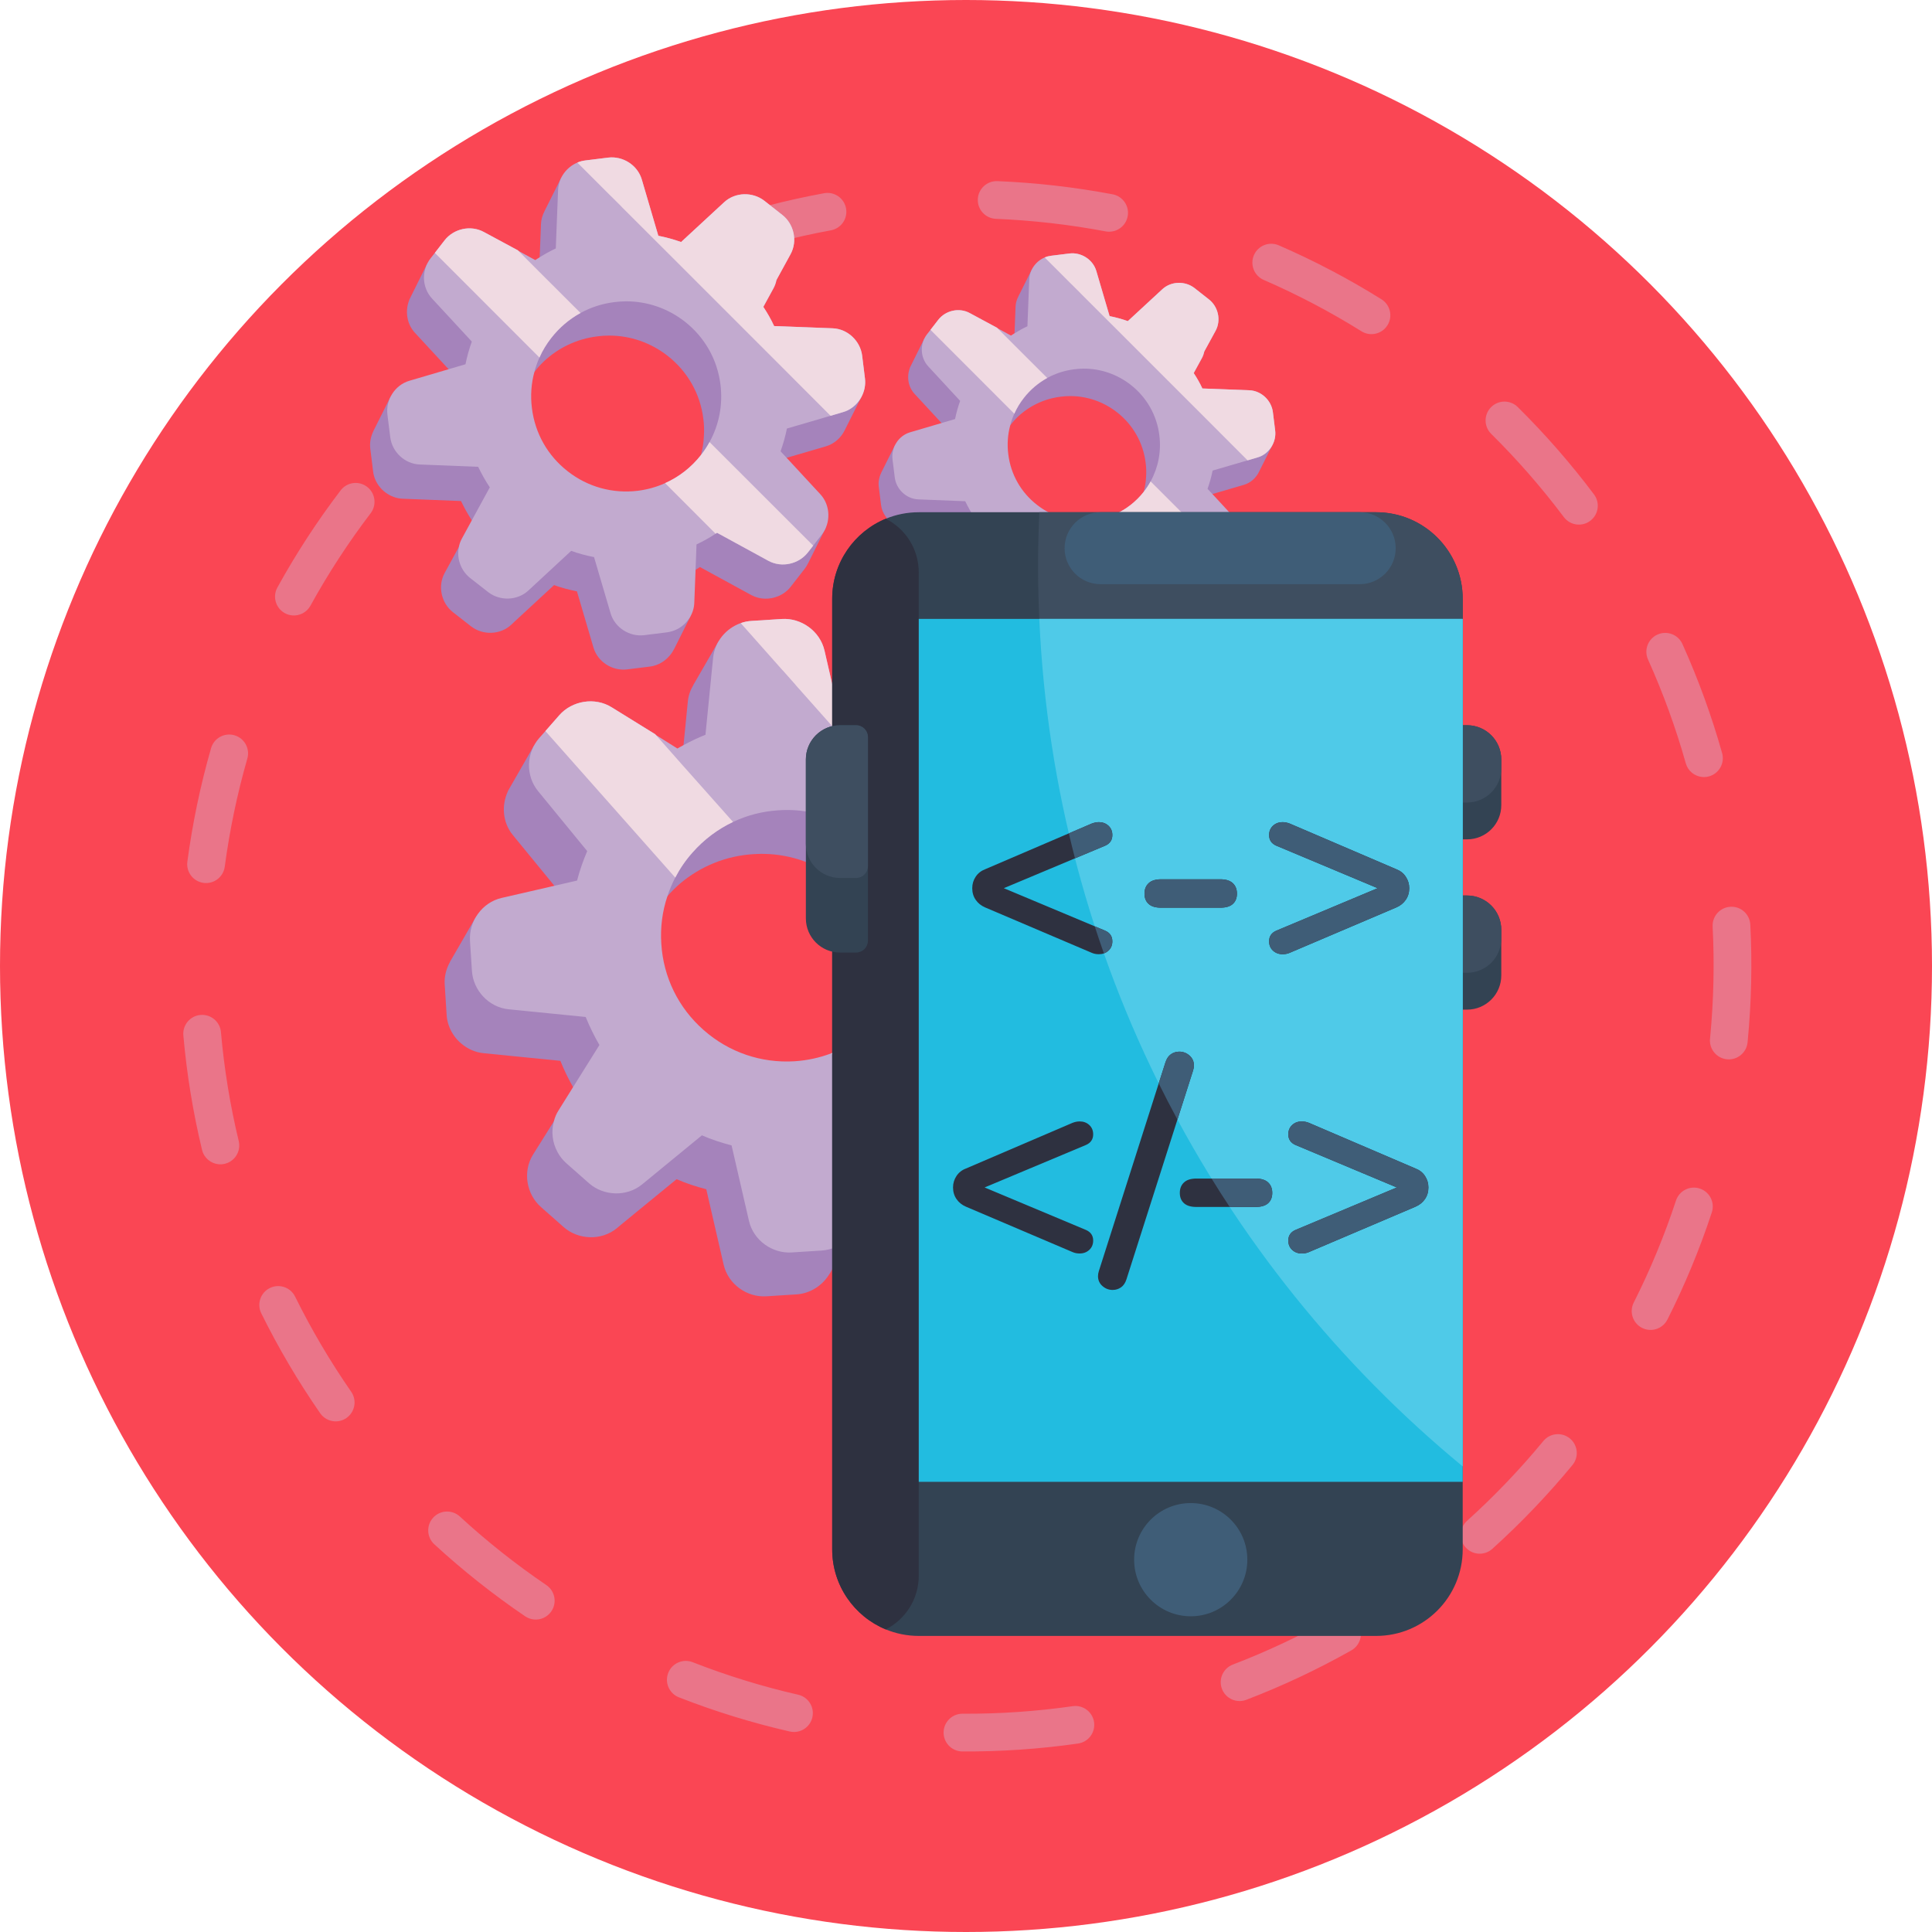 <svg id="_x35_0" enable-background="new 0 0 512 512" height="512" viewBox="0 0 512 512" width="512" xmlns="http://www.w3.org/2000/svg"><g><circle cx="256" cy="256" fill="#fa4654" r="256"/><g><path d="m254.581 464.129c-2.548-.243-4.534-2.396-4.519-5.005.015-2.762 2.267-4.988 5.028-4.972 9.751.054 19.571-.618 29.188-1.997 2.73-.394 5.267 1.505 5.659 4.239.393 2.733-1.506 5.267-4.239 5.659-10.104 1.45-20.421 2.156-30.665 2.098-.152 0-.303-.008-.452-.022zm-44.637-5.157c-.215-.021-.43-.056-.646-.105-9.982-2.283-19.865-5.329-29.375-9.055-2.571-1.008-3.839-3.908-2.832-6.479 1.007-2.57 3.908-3.838 6.479-2.832 9.05 3.546 18.456 6.444 27.956 8.617 2.692.616 4.375 3.297 3.76 5.989-.565 2.476-2.88 4.1-5.342 3.865zm118.087-8.196c-1.831-.175-3.496-1.357-4.198-3.19-.988-2.578.302-5.47 2.881-6.458 9.084-3.479 17.995-7.673 26.484-12.464 2.404-1.357 5.455-.508 6.812 1.898 1.357 2.404.508 5.454-1.897 6.812-8.918 5.032-18.278 9.437-27.823 13.093-.745.284-1.516.379-2.259.309zm-186.528-21.596c-.809-.077-1.61-.353-2.329-.841-8.45-5.737-16.55-12.159-24.078-19.088-2.032-1.869-2.163-5.033-.293-7.065 1.87-2.033 5.034-2.164 7.065-.292 7.167 6.596 14.879 12.71 22.922 18.171 2.285 1.551 2.879 4.661 1.328 6.946-1.062 1.564-2.856 2.336-4.615 2.169zm250.154-17.454c-1.201-.115-2.363-.661-3.235-1.627-1.85-2.049-1.689-5.211.361-7.062 7.23-6.526 14.033-13.642 20.219-21.148 1.756-2.133 4.908-2.434 7.038-.679 2.131 1.756 2.435 4.908.679 7.039-6.497 7.884-13.642 15.357-21.236 22.212-1.083.977-2.479 1.394-3.826 1.265zm-303.168-35.072c-1.415-.135-2.763-.869-3.636-2.128-5.833-8.411-11.086-17.323-15.613-26.484-1.223-2.476-.208-5.474 2.267-6.698 2.477-1.222 5.475-.207 6.698 2.267 4.31 8.722 9.311 17.206 14.865 25.215 1.574 2.269 1.01 5.384-1.259 6.958-1.009.701-2.187.978-3.322.87zm348.458-24.23c-.602-.057-1.203-.226-1.775-.514-2.466-1.244-3.457-4.25-2.213-6.716 4.382-8.69 8.148-17.784 11.193-27.028.864-2.624 3.688-4.055 6.313-3.185 2.623.863 4.049 3.69 3.185 6.312-3.199 9.716-7.157 19.272-11.762 28.404-.956 1.893-2.95 2.917-4.941 2.727zm-379.02-43.886c-2.066-.197-3.873-1.677-4.386-3.808-2.392-9.938-4.058-20.146-4.951-30.341-.241-2.75 1.794-5.176 4.544-5.417 2.75-.24 5.176 1.794 5.418 4.545.85 9.702 2.435 19.416 4.712 28.872.646 2.685-1.006 5.386-3.691 6.031-.554.134-1.109.169-1.646.118zm399.747-27.814c-.005-.001-.011-.001-.016-.002-2.748-.271-4.756-2.719-4.485-5.466l.043-.445c.928-9.728 1.146-19.572.648-29.256-.142-2.758 1.979-5.109 4.736-5.251 2.757-.153 5.108 1.978 5.25 4.736.524 10.172.295 20.507-.68 30.721l-.046.476c-.27 2.743-2.709 4.749-5.45 4.487zm-403.539-46.726c-.063-.006-.126-.013-.189-.022-2.737-.364-4.66-2.879-4.296-5.616 1.355-10.166 3.469-20.288 6.284-30.083.763-2.653 3.533-4.181 6.187-3.425 2.654.762 4.187 3.533 3.425 6.186-2.68 9.326-4.693 18.962-5.983 28.642-.357 2.675-2.765 4.572-5.428 4.318zm396.956-28.087c-1.995-.19-3.763-1.577-4.339-3.623-2.639-9.365-6.006-18.619-10.008-27.508-1.134-2.518-.012-5.478 2.506-6.612 2.52-1.133 5.478-.01 6.612 2.507 4.205 9.337 7.744 19.061 10.516 28.902.749 2.657-.799 5.419-3.457 6.168-.614.174-1.232.223-1.83.166zm-373.681-42.824c-.659-.063-1.316-.258-1.933-.597-2.42-1.332-3.301-4.371-1.97-6.791 4.922-8.945 10.562-17.606 16.765-25.744 1.674-2.196 4.81-2.619 7.008-.945 2.196 1.673 2.619 4.811.946 7.007-5.903 7.746-11.272 15.99-15.956 24.502-.994 1.803-2.934 2.752-4.86 2.568zm340.545-24.081c-1.351-.129-2.645-.804-3.525-1.975-5.849-7.788-12.324-15.205-19.246-22.046-1.964-1.941-1.982-5.107-.041-7.071 1.94-1.964 5.107-1.984 7.071-.041 7.269 7.185 14.069 14.974 20.212 23.152 1.658 2.208 1.213 5.342-.995 7.001-1.037.779-2.279 1.094-3.476.98zm-293.163-33.567c-1.26-.12-2.475-.716-3.353-1.761-1.776-2.114-1.503-5.268.612-7.045 7.831-6.579 16.215-12.632 24.921-17.991 2.352-1.449 5.432-.715 6.879 1.636 1.448 2.351.715 5.431-1.637 6.879-8.289 5.103-16.274 10.868-23.731 17.133-1.068.898-2.403 1.272-3.691 1.149zm238.179-16.906c-.747-.071-1.489-.313-2.169-.737-8.261-5.159-16.975-9.738-25.898-13.61-2.534-1.099-3.696-4.044-2.597-6.577s4.045-3.695 6.577-2.596c9.378 4.069 18.534 8.881 27.214 14.301 2.342 1.462 3.056 4.547 1.593 6.889-1.038 1.663-2.893 2.504-4.72 2.33zm-173.195-19.845c-1.895-.181-3.602-1.441-4.258-3.359-.895-2.612.498-5.456 3.111-6.349 9.686-3.317 19.7-5.932 29.764-7.774 2.716-.495 5.321 1.302 5.818 4.018.497 2.717-1.302 5.321-4.019 5.818-9.576 1.753-19.106 4.242-28.324 7.397-.694.239-1.405.315-2.092.249zm103.685-7.303c-.153-.015-.306-.036-.459-.064-9.525-1.801-19.343-2.925-29.081-3.325-2.764-.13-4.904-2.442-4.79-5.202.114-2.759 2.443-4.903 5.202-4.79 10.22.421 20.526 1.6 30.526 3.491 2.714.512 4.498 3.128 3.985 5.841-.484 2.559-2.84 4.292-5.383 4.049z" fill="#ea7589"/></g><g><g><path d="m224.322 106.369-.382-3.056c-.476-3.834-3.788-7.077-7.803-7.236l-10.525-.408-4.991-.182c-.884-1.905-1.928-3.72-3.085-5.444l.862-1.588 3.902-7.123 2.677-4.9c.385-.703.657-1.452.794-2.223.635-3.04-.544-6.284-2.994-8.189l-4.787-3.765c-3.063-2.359-7.69-2.314-10.639.431l-7.645 7.077-3.743 3.448c-1.974-.703-3.992-1.247-6.034-1.656l-4.378-14.903c-.204-.658-.476-1.27-.816-1.838v-.023c-.703-1.134-1.656-2.087-2.768-2.767 0 0-.022 0-.022-.023h-.023c-1.565-.93-3.425-1.384-5.285-1.157l-6.034.748c-.524.061-1.037.183-1.537.349l-.27-4.961-4.534 9.054.018-.009c-.534 1.023-.868 2.163-.914 3.371l-.34 8.779-.159 3.811-.114 2.926c-1.882.885-3.697 1.928-5.444 3.085l-13.611-7.441c-1.769-.975-3.811-1.18-5.694-.771-1.778.417-3.417 1.396-4.591 2.835l-.22-2.697-4.287 8.632c-.112.199-.208.402-.302.609l-.189.38.035-.008c-1.13 2.841-.684 6.279 1.501 8.647l8.938 9.664 1.61 1.747c-.703 1.951-1.27 3.97-1.679 6.011l-14.656 4.312-.615-4.868-4.661 9.312.032-.019c-.676 1.406-.985 2.983-.787 4.555l.749 6.034c.159 1.384.703 2.7 1.52 3.811.499.681 1.089 1.293 1.792 1.792 1.27.953 2.836 1.565 4.491 1.633l15.494.613c.839 1.769 1.792 3.47 2.858 5.104.068.113.158.227.227.34l-3.652 6.714-1.769 3.244-1.997 3.652c-1.928 3.539-.862 8.03 2.2 10.412l4.787 3.743c3.062 2.382 7.69 2.314 10.639-.408l.908-.862 10.457-9.664c1.974.726 3.992 1.248 6.057 1.656l4.378 14.881c1.134 3.856 5.059 6.284 8.915 5.807l6.034-.749c2.747-.341 5.17-2.151 6.394-4.62l.002.046 4.432-8.863-3.426 1.484.425-11.344c1.497-.703 2.926-1.474 4.287-2.337.385-.249.771-.499 1.157-.748l13.633 7.441c2.223 1.202 4.854 1.225 7.077.295h.023c1.293-.544 2.45-1.384 3.312-2.495l3.743-4.809c.347-.446.628-.932.872-1.436l.002.029 4.747-9.548-4.576 2.603c-.348-.822-.822-1.601-1.453-2.288l-10.549-11.387c.703-1.974 1.27-3.97 1.679-6.034l4.469-1.315 10.412-3.04c2.268-.681 4.038-2.314 5.013-4.332l4.361-8.703zm-37.789 9.262v.023c-.068 1.679-.34 3.335-.771 4.945-.862 3.244-2.382 6.306-4.491 9.006-.5.658-1.044 1.27-1.588 1.86-4.015 4.242-9.323 6.941-15.176 7.667-6.669.817-13.271-.998-18.578-5.149-5.308-4.128-8.688-10.072-9.505-16.763-.84-6.669.998-13.271 5.126-18.578.023-.023.045-.045.068-.068.749-.976 1.566-1.883 2.427-2.722 3.902-3.698 8.847-6.057 14.268-6.714.522-.068 1.043-.114 1.565-.159.522-.023 1.066-.045 1.588-.045 5.558 0 10.957 1.86 15.425 5.331 2.654 2.064 4.832 4.605 6.443 7.44 1.611 2.836 2.654 5.989 3.062 9.323.205 1.54.251 3.083.137 4.603z" fill="#a583bb"/><path d="m229.225 100.296-.749-6.057c-.476-3.834-3.788-7.077-7.803-7.236l-15.516-.59c-.816-1.769-1.792-3.471-2.858-5.081-.068-.113-.136-.249-.227-.363l3.697-6.76 3.743-6.851c1.928-3.539.862-8.03-2.2-10.412l-4.787-3.765c-3.063-2.359-7.69-2.314-10.639.431l-11.388 10.526c-1.974-.703-3.992-1.247-6.034-1.656l-4.378-14.903c-1.134-3.856-5.059-6.284-8.915-5.807l-6.034.748c-.749.091-1.452.272-2.133.567-2.858 1.202-4.968 3.992-5.104 7.236l-.09 2.155-.522 13.361c-1.452.68-2.88 1.475-4.264 2.337-.386.227-.794.499-1.18.748l-4.469-2.45-.136-.136-9.006-4.854c-3.516-1.928-8.03-.862-10.412 2.2l-2.586 3.335-1.157 1.475c-1.202 1.542-1.792 3.493-1.724 5.444.091 1.883.794 3.721 2.132 5.172l10.549 11.41c-.703 1.951-1.27 3.97-1.679 6.011l-4.468 1.316-10.412 3.063c-3.856 1.134-6.284 5.081-5.807 8.915l.068.613.681 5.421c.476 3.856 3.788 7.078 7.803 7.236l15.494.613c.907 1.883 1.928 3.698 3.085 5.444l-4.763 8.733-2.654 4.877c-.385.703-.635 1.429-.771 2.178-.454 2.087-.045 4.287 1.066 6.079l.023.045c.499.794 1.134 1.52 1.882 2.11l1.134.885 3.652 2.858c3.062 2.382 7.69 2.314 10.639-.408l11.365-10.526c1.974.726 3.992 1.248 6.057 1.656l4.378 14.881c1.134 3.856 5.059 6.284 8.915 5.807l6.034-.749c.976-.136 1.928-.431 2.79-.884 2.495-1.316 4.333-3.925 4.447-6.919l.34-8.756.25-6.737c1.769-.839 3.448-1.769 5.059-2.836.136-.091.249-.159.385-.249l13.633 7.441c3.516 1.905 8.03.839 10.412-2.2l.93-1.18.499-.658 2.314-2.971c2.382-3.063 2.314-7.69-.408-10.639l-8.938-9.663-1.61-1.724c.703-1.974 1.27-3.97 1.679-6.034l11.569-3.38h.023l3.289-.975c.408-.114.817-.272 1.202-.454 3.152-1.545 5.034-5.038 4.603-8.464zm-60.181 29.762c-6.669.817-13.271-.998-18.578-5.149-5.308-4.128-8.688-10.072-9.505-16.763-.409-3.266-.182-6.51.657-9.573.341-1.316.794-2.586 1.339-3.811.816-1.837 1.86-3.584 3.13-5.195 2.155-2.768 4.787-4.991 7.758-6.624 2.767-1.52 5.807-2.495 9.006-2.881 1.043-.136 2.109-.204 3.153-.204 5.558 0 10.957 1.86 15.425 5.331 2.654 2.064 4.832 4.605 6.443 7.44 1.611 2.836 2.654 5.989 3.062 9.323.658 5.331-.363 10.593-2.903 15.198-.635 1.18-1.384 2.314-2.223 3.38-.023.023-.045.045-.045.068-2.564 3.266-5.807 5.785-9.505 7.441-2.269 1.021-4.697 1.701-7.214 2.019z" fill="#c2aacf"/><g fill="#f0dae2"><path d="m153.845 82.942c-2.972 1.633-5.603 3.856-7.758 6.624-1.27 1.61-2.314 3.357-3.13 5.195l-24.953-24.975-2.767-2.767 2.586-3.335c2.382-3.062 6.896-4.128 10.412-2.2l9.006 4.854.136.136 5.489 5.512z"/><path d="m215.501 144.598-.499.658-.93 1.18c-2.382 3.04-6.896 4.106-10.412 2.2l-13.633-7.441c-.136.091-.249.159-.385.249l-9.959-9.981-3.425-3.425c3.698-1.656 6.942-4.174 9.505-7.441 0-.023.022-.045.045-.068.839-1.066 1.588-2.2 2.223-3.38l26.79 26.768z"/><path d="m224.62 108.757c-.385.181-.794.34-1.202.454l-3.289.975h-.023l-14.495-14.518-7.214-7.214-18.692-18.692-14.971-14.949v-.023l-2.768-2.767s-.022 0-.022-.023h-.023l-8.915-8.915c.681-.295 1.384-.476 2.133-.567l6.034-.748c3.856-.476 7.781 1.951 8.915 5.807l4.378 14.903c2.041.408 4.06.953 6.034 1.656l11.388-10.526c2.949-2.745 7.576-2.79 10.639-.431l4.787 3.765c3.062 2.382 4.128 6.873 2.2 10.412l-3.743 6.851c-.136.771-.408 1.52-.794 2.223l-2.677 4.9c1.066 1.61 2.042 3.312 2.858 5.081l15.516.59c4.015.159 7.327 3.403 7.803 7.236l.749 6.057c.43 3.428-1.452 6.921-4.606 8.463z"/></g></g><g><path d="m334.001 118.94-.306-2.449c-.382-3.072-3.035-5.671-6.253-5.799l-8.434-.327-3.999-.146c-.709-1.527-1.545-2.981-2.472-4.362l.691-1.273 3.126-5.708 2.145-3.926c.309-.564.527-1.163.636-1.781.509-2.436-.436-5.035-2.399-6.562l-3.836-3.017c-2.454-1.89-6.162-1.854-8.525.345l-6.126 5.671-2.999 2.763c-1.582-.563-3.199-1-4.835-1.327l-3.508-11.942c-.163-.527-.382-1.018-.654-1.472v-.018c-.564-.909-1.327-1.672-2.218-2.218 0 0-.018 0-.018-.018h-.019c-1.254-.745-2.744-1.109-4.235-.927l-4.835.6c-.42.049-.831.147-1.231.279l-.216-3.975-3.633 7.255.014-.008c-.428.82-.695 1.733-.732 2.701l-.272 7.035-.127 3.054-.091 2.345c-1.508.709-2.963 1.545-4.362 2.472l-10.906-5.962c-1.418-.781-3.054-.945-4.562-.618-1.425.334-2.738 1.119-3.678 2.271l-.177-2.161-3.435 6.917c-.09.159-.167.322-.242.488l-.151.304.028-.007c-.906 2.276-.548 5.032 1.203 6.929l7.162 7.743 1.29 1.4c-.564 1.563-1.018 3.181-1.346 4.817l-11.744 3.455-.493-3.901-3.735 7.462.025-.015c-.542 1.126-.789 2.391-.631 3.65l.6 4.835c.127 1.109.563 2.163 1.218 3.054.4.545.872 1.036 1.436 1.436 1.018.764 2.272 1.254 3.599 1.309l12.415.491c.672 1.418 1.436 2.781 2.29 4.09.054.091.127.182.182.273l-2.926 5.38-1.418 2.599-1.6 2.927c-1.545 2.836-.691 6.435 1.763 8.343l3.836 2.999c2.454 1.909 6.162 1.854 8.525-.327l.727-.691 8.379-7.743c1.582.582 3.199 1 4.853 1.327l3.508 11.924c.909 3.09 4.053 5.035 7.143 4.653l4.835-.6c2.202-.273 4.143-1.724 5.123-3.702l.001.037 3.552-7.102-2.745 1.19.34-9.09c1.2-.563 2.345-1.181 3.435-1.872.309-.2.618-.4.927-.6l10.924 5.962c1.781.963 3.89.981 5.671.236h.019c1.036-.436 1.963-1.109 2.654-1.999l2.999-3.854c.278-.357.503-.746.699-1.15l.002.024 3.804-7.651-3.667 2.086c-.279-.659-.659-1.283-1.164-1.833l-8.453-9.125c.564-1.582 1.018-3.181 1.345-4.835l3.581-1.054 8.343-2.436c1.818-.545 3.236-1.854 4.017-3.472l3.495-6.974zm-30.28 7.421v.018c-.055 1.345-.272 2.672-.618 3.962-.691 2.599-1.909 5.053-3.599 7.216-.4.527-.837 1.018-1.273 1.491-3.217 3.399-7.471 5.562-12.16 6.144-5.344.655-10.634-.8-14.887-4.126-4.254-3.308-6.962-8.071-7.616-13.433-.673-5.344.8-10.634 4.108-14.887.019-.018.036-.036.055-.055.6-.782 1.255-1.509 1.945-2.181 3.126-2.963 7.089-4.853 11.433-5.38.418-.055.836-.091 1.254-.127.418-.018.854-.036 1.272-.036 4.453 0 8.78 1.49 12.361 4.272 2.127 1.654 3.872 3.69 5.162 5.962s2.127 4.799 2.454 7.471c.163 1.235.2 2.471.109 3.689z" fill="#a583bb"/><path d="m337.93 114.074-.6-4.853c-.382-3.072-3.035-5.671-6.253-5.799l-12.433-.473c-.654-1.418-1.436-2.781-2.29-4.072-.055-.091-.109-.2-.182-.291l2.963-5.417 2.999-5.49c1.545-2.836.69-6.435-1.763-8.343l-3.836-3.017c-2.454-1.89-6.162-1.854-8.525.345l-9.125 8.434c-1.582-.563-3.199-1-4.835-1.327l-3.508-11.942c-.909-3.09-4.053-5.035-7.143-4.653l-4.835.6c-.6.073-1.164.218-1.709.454-2.29.963-3.981 3.199-4.09 5.799l-.072 1.727-.418 10.706c-1.163.545-2.308 1.182-3.417 1.872-.309.182-.636.4-.945.6l-3.581-1.963-.109-.109-7.216-3.89c-2.818-1.545-6.435-.691-8.343 1.763l-2.072 2.672-.927 1.182c-.963 1.236-1.436 2.799-1.381 4.362.073 1.509.636 2.981 1.709 4.144l8.453 9.143c-.564 1.563-1.018 3.181-1.346 4.817l-3.58 1.054-8.343 2.454c-3.09.909-5.035 4.072-4.653 7.143l.055.491.545 4.344c.382 3.09 3.035 5.671 6.253 5.799l12.415.491c.727 1.509 1.545 2.963 2.472 4.363l-3.817 6.998-2.127 3.908c-.309.563-.509 1.145-.618 1.745-.363 1.672-.036 3.435.854 4.871l.018.036c.4.636.909 1.218 1.508 1.691l.909.709 2.927 2.29c2.454 1.909 6.162 1.854 8.525-.327l9.107-8.434c1.582.582 3.199 1 4.853 1.327l3.508 11.924c.909 3.09 4.053 5.035 7.143 4.653l4.835-.6c.782-.109 1.545-.345 2.236-.709 2-1.054 3.472-3.145 3.563-5.544l.272-7.017.2-5.399c1.417-.672 2.763-1.418 4.053-2.272.109-.073.2-.127.309-.2l10.924 5.962c2.818 1.527 6.435.673 8.343-1.763l.745-.945.4-.527 1.854-2.381c1.909-2.454 1.854-6.162-.327-8.525l-7.162-7.743-1.291-1.381c.564-1.582 1.018-3.181 1.345-4.835l9.27-2.708h.018l2.636-.781c.327-.091.655-.218.963-.363 2.527-1.236 4.035-4.036 3.69-6.78zm-48.224 23.848c-5.344.655-10.634-.8-14.887-4.126-4.254-3.308-6.962-8.071-7.616-13.433-.328-2.617-.146-5.217.527-7.671.273-1.054.636-2.072 1.073-3.054.654-1.472 1.491-2.872 2.508-4.162 1.727-2.218 3.836-3.999 6.217-5.308 2.218-1.218 4.653-1.999 7.216-2.308.836-.109 1.69-.164 2.526-.164 4.453 0 8.78 1.49 12.361 4.272 2.127 1.654 3.872 3.69 5.162 5.962s2.127 4.799 2.454 7.471c.527 4.272-.291 8.489-2.326 12.179-.509.945-1.109 1.854-1.781 2.708-.019.018-.036.036-.036.055-2.054 2.617-4.653 4.635-7.617 5.962-1.818.817-3.763 1.362-5.781 1.617z" fill="#c2aacf"/><g fill="#f0dae2"><path d="m277.528 100.168c-2.381 1.309-4.49 3.09-6.217 5.308-1.018 1.291-1.854 2.69-2.508 4.162l-19.995-20.013-2.218-2.218 2.072-2.672c1.909-2.454 5.526-3.308 8.343-1.763l7.216 3.89.109.109 4.399 4.417z"/><path d="m326.933 149.573-.4.527-.745.945c-1.909 2.436-5.526 3.29-8.343 1.763l-10.924-5.962c-.109.073-.2.127-.309.2l-7.98-7.998-2.745-2.745c2.963-1.327 5.562-3.345 7.617-5.962 0-.018.018-.036.036-.055.672-.854 1.272-1.763 1.781-2.708l21.467 21.449z"/><path d="m334.24 120.854c-.309.145-.636.272-.963.363l-2.636.781h-.018l-11.615-11.633-5.781-5.78-14.978-14.978-11.997-11.979v-.018l-2.218-2.218s-.018 0-.018-.018h-.019l-7.143-7.144c.545-.236 1.109-.382 1.709-.454l4.835-.6c3.09-.382 6.235 1.563 7.143 4.653l3.508 11.942c1.636.327 3.253.764 4.835 1.327l9.125-8.434c2.363-2.199 6.071-2.236 8.525-.345l3.836 3.017c2.454 1.909 3.308 5.508 1.763 8.343l-2.999 5.49c-.109.618-.327 1.218-.636 1.781l-2.145 3.926c.854 1.291 1.636 2.654 2.29 4.072l12.433.473c3.217.127 5.871 2.727 6.253 5.799l.6 4.853c.346 2.745-1.162 5.545-3.689 6.781z"/></g></g><g><path d="m285.471 254.335-.263-4.066c-.326-5.1-4.442-9.646-9.732-10.173l-13.866-1.371-6.576-.635c-1.017-2.586-2.252-5.065-3.643-7.433l1.264-2.029 5.716-9.097 3.923-6.258c.565-.898.983-1.865 1.224-2.873 1.079-3.964-.222-8.341-3.306-11.051l-6.023-5.351c-3.858-3.358-9.971-3.664-14.083-.272l-10.655 8.741-5.215 4.257c-2.551-1.085-5.173-1.963-7.837-2.664l-4.603-20.026c-.217-.885-.528-1.715-.933-2.491l.002-.03c-.839-1.553-2.022-2.887-3.436-3.873 0 0-.029-.002-.027-.032l-.031-.002c-1.993-1.352-4.413-2.098-6.887-1.946l-8.027.511c-.697.039-1.384.16-2.057.339l.036-6.572-6.703 11.597.024-.011c-.787 1.309-1.317 2.787-1.473 4.379l-1.143 11.566-.511 5.02-.381 3.855c-2.556 1.019-5.035 2.254-7.433 3.643l-17.384-10.902c-2.259-1.428-4.939-1.859-7.458-1.469-2.381.41-4.623 1.574-6.286 3.38l-.078-3.578-6.344 11.059c-.163.253-.307.514-.447.78l-.279.487.047-.008c-1.717 3.662-1.4 8.238 1.299 11.537l11.038 13.468 1.989 2.434c-1.083 2.52-1.992 5.142-2.693 7.805l-19.695 4.535-.427-6.477-6.892 11.928.043-.022c-1.004 1.803-1.536 3.862-1.399 5.953l.512 8.027c.1 1.84.715 3.62 1.705 5.153.605.938 1.336 1.793 2.225 2.508 1.602 1.359 3.621 2.291 5.802 2.512l20.411 2.034c.968 2.403 2.091 4.725 3.371 6.966.08.155.191.312.272.467l-5.353 8.578-2.593 4.143-2.925 4.665c-2.826 4.52-1.773 10.536 2.082 13.923l6.025 5.321c3.855 3.388 9.971 3.664 14.081.302l1.267-1.067 14.573-11.934c2.549 1.115 5.173 1.963 7.867 2.666l4.605 19.997c1.193 5.182 6.183 8.698 11.313 8.374l8.027-.512c3.655-.233 6.998-2.432 8.809-5.596l-.001.061 6.554-11.353-4.641 1.689 1.458-14.946c2.032-.81 3.981-1.715 5.846-2.746.529-.299 1.058-.598 1.587-.897l17.414 10.904c2.84 1.764 6.313 2.001 9.322.949l.031.002c1.75-.617 3.344-1.633 4.571-3.033l5.323-6.054c.494-.561.903-1.18 1.265-1.827l.001.039 7.024-12.233-6.249 3.076c-.395-1.113-.959-2.179-1.738-3.136l-13.029-15.871c1.085-2.551 1.992-5.142 2.694-7.836l6.005-1.383 13.99-3.191c3.049-.719 5.515-2.736 6.963-5.325l6.447-11.148zm-50.633 9.241-.002.03c-.223 2.211-.713 4.376-1.409 6.469-1.395 4.215-3.644 8.139-6.643 11.537-.712.829-1.479 1.595-2.245 2.331-5.638 5.284-12.86 8.429-20.646 8.924-8.871.551-17.445-2.367-24.126-8.269-6.683-5.871-10.676-13.987-11.225-22.888-.581-8.873 2.367-17.445 8.238-24.127.033-.028.064-.056.095-.085 1.066-1.229 2.216-2.363 3.421-3.403 5.445-4.574 12.161-7.298 19.373-7.738.694-.049 1.387-.067 2.079-.086.691.011 1.411.024 2.1.066 7.339.44 14.321 3.323 19.948 8.259 3.341 2.936 6.017 6.463 7.919 10.334 1.902 3.872 3.031 8.118 3.306 12.554.15 2.053.088 4.094-.183 6.092z" fill="#a583bb"/><path d="m292.427 246.703-.51-8.057c-.326-5.1-4.442-9.646-9.732-10.173l-20.443-2.006c-.938-2.401-2.092-4.725-3.372-6.936-.081-.155-.159-.34-.27-.497l5.417-8.634 5.485-8.75c2.826-4.521 1.773-10.536-2.082-13.924l-6.023-5.351c-3.858-3.358-9.971-3.664-14.083-.272l-15.87 12.998c-2.551-1.085-5.173-1.963-7.837-2.664l-4.603-20.026c-1.193-5.182-6.183-8.698-11.313-8.374l-8.027.511c-.996.061-1.939.245-2.861.58-3.869 1.362-6.876 4.879-7.312 9.152l-.29 2.838-1.746 17.602c-1.971.784-3.92 1.719-5.816 2.748-.528.269-1.088.596-1.617.895l-5.707-3.588-.169-.191-11.508-7.123c-4.491-2.824-10.536-1.773-13.924 2.082l-3.678 4.199-1.644 1.856c-1.71 1.942-2.643 4.471-2.707 7.053-.029 2.494.754 4.976 2.407 6.998l13.027 15.902c-1.083 2.52-1.992 5.142-2.693 7.805l-6.004 1.384-13.992 3.221c-5.182 1.193-8.699 6.213-8.374 11.313l.042.814.47 7.213c.324 5.13 4.442 9.646 9.732 10.173l20.411 2.034c1.049 2.558 2.253 5.035 3.643 7.433l-6.981 11.156-3.891 6.23c-.565.898-.952 1.837-1.19 2.815-.764 2.72-.399 5.658.927 8.112l.026.062c.596 1.088 1.378 2.097 2.319 2.935l1.428 1.258 4.597 4.063c3.855 3.388 9.971 3.664 14.081.302l15.84-13c2.549 1.115 5.173 1.963 7.867 2.666l4.605 19.997c1.193 5.182 6.183 8.698 11.313 8.374l8.027-.512c1.299-.103 2.581-.416 3.754-.947 3.399-1.54 6.032-4.84 6.419-8.785l1.142-11.536.863-8.877c2.402-.968 4.693-2.064 6.904-3.344.187-.109.342-.19.529-.299l17.414 10.904c4.492 2.794 10.538 1.743 13.924-2.082l1.321-1.484.711-.829 3.29-3.741c3.388-3.856 3.664-9.972.302-14.081l-11.038-13.467-1.99-2.404c1.085-2.551 1.992-5.142 2.694-7.836l15.545-3.548.03.002 4.42-1.028c.548-.118 1.1-.295 1.624-.504 4.283-1.789 7.045-6.253 6.747-10.81zm-81.825 34.541c-8.871.551-17.445-2.367-24.126-8.269-6.683-5.871-10.676-13.987-11.225-22.888-.281-4.346.275-8.611 1.625-12.589.554-1.711 1.253-3.352 2.069-4.927 1.223-2.362 2.74-4.586 4.544-6.612 3.065-3.484 6.716-6.212 10.769-8.134 3.775-1.788 7.865-2.835 12.12-3.092 1.389-.097 2.802-.103 4.18-.02 7.339.44 14.321 3.323 19.948 8.259 3.341 2.936 6.017 6.463 7.919 10.334s3.031 8.118 3.306 12.554c.447 7.091-1.317 13.96-5.036 19.84-.932 1.507-2.011 2.946-3.203 4.287-.033.028-.064.056-.065.086-3.644 4.111-8.126 7.179-13.14 9.074-3.076 1.17-6.335 1.877-9.685 2.097z" fill="#c2aacf"/><g fill="#f0dae2"><path d="m194.259 217.825c-4.053 1.922-7.704 4.649-10.769 8.134-1.804 2.026-3.321 4.25-4.544 6.612l-30.975-34.954-3.436-3.873 3.678-4.199c3.388-3.855 9.433-4.906 13.924-2.082l11.508 7.123.169.191 6.813 7.713z"/><path d="m270.8 304.119-.711.829-1.321 1.484c-3.386 3.825-9.431 4.876-13.924 2.082l-17.414-10.904c-.187.109-.342.19-.529.299l-12.361-13.967-4.252-4.794c5.014-1.894 9.496-4.963 13.14-9.074.002-.03.033-.058.065-.086 1.192-1.341 2.271-2.78 3.203-4.287l33.259 37.466z"/><path d="m285.676 257.512c-.523.209-1.076.386-1.624.504l-4.42 1.028-.03-.002-17.993-20.317-8.956-10.096-23.204-26.161-18.587-20.924.002-.03-3.436-3.873s-.029-.002-.027-.032l-.031-.002-11.067-12.477c.922-.336 1.865-.519 2.861-.58l8.027-.511c5.13-.324 10.12 3.191 11.313 8.374l4.603 20.026c2.663.701 5.286 1.579 7.837 2.664l15.87-12.998c4.111-3.391 10.225-3.085 14.083.272l6.023 5.351c3.855 3.388 4.908 9.403 2.082 13.924l-5.485 8.75c-.241 1.008-.659 1.974-1.224 2.873l-3.923 6.258c1.28 2.211 2.434 4.535 3.372 6.936l20.443 2.006c5.289.527 9.406 5.073 9.732 10.173l.51 8.057c.298 4.555-2.464 9.019-6.751 10.807z"/></g></g></g><g><g><path d="m387.632 158.686v251.9c0 12.68-10.27 22.95-22.94 22.95h-121.21c-3.1 0-6.06-.62-8.75-1.73-8.33-3.44-14.19-11.64-14.19-21.22v-251.9c0-9.57 5.86-17.77 14.19-21.21 2.69-1.11 5.65-1.73 8.75-1.73h121.21c12.67 0 22.94 10.27 22.94 22.94z" fill="#334353"/><path d="m387.632 158.686v229.93c-68.72-56.69-112.53-142.51-112.53-238.56 0-4.8.11-9.57.33-14.31h89.26c12.67 0 22.94 10.27 22.94 22.94z" fill="#3e4e60"/><path d="m243.481 151.705v265.86c0 6.22-3.55 11.62-8.75 14.24-8.33-3.44-14.19-11.64-14.19-21.22v-251.9c0-9.57 5.86-17.77 14.19-21.21 5.2 2.62 8.75 8.01 8.75 14.23z" fill="#2e3140"/><g fill="#3f5d77"><circle cx="315.556" cy="413.33" r="15.001"/><path d="m360.338 154.817h-68.674c-5.266 0-9.535-4.269-9.535-9.535 0-5.266 4.269-9.535 9.535-9.535h68.674c5.266 0 9.535 4.269 9.535 9.535 0 5.266-4.269 9.535-9.535 9.535z"/></g></g><g><g><path d="m230.012 195.35v53.94c0 1.737-1.412 3.149-3.149 3.149h-4.228c-5.015 0-9.071-4.057-9.071-9.063v-42.113c0-5.006 4.056-9.071 9.071-9.071h4.228c1.737.001 3.149 1.413 3.149 3.158z" fill="#334353"/><path d="m230.012 195.35v34.163c0 1.746-1.412 3.158-3.149 3.158h-4.228c-5.015 0-9.071-4.065-9.071-9.071v-22.336c0-5.006 4.056-9.071 9.071-9.071h4.228c1.737 0 3.149 1.412 3.149 3.157z" fill="#3e4e60"/></g><g><path d="m381.408 195.35v23.94c0 1.737 1.412 3.149 3.149 3.149h4.228c5.015 0 9.071-4.057 9.071-9.063v-12.113c0-5.006-4.056-9.071-9.071-9.071h-4.228c-1.737.001-3.149 1.413-3.149 3.158z" fill="#334353"/><path d="m381.408 195.35v14.163c0 1.746 1.412 3.158 3.149 3.158h4.228c5.015 0 9.071-4.065 9.071-9.071v-2.336c0-5.006-4.056-9.071-9.071-9.071h-4.228c-1.737 0-3.149 1.412-3.149 3.157z" fill="#3e4e60"/></g><g><path d="m381.408 240.474v23.94c0 1.737 1.412 3.149 3.149 3.149h4.228c5.015 0 9.071-4.057 9.071-9.063v-12.113c0-5.006-4.056-9.071-9.071-9.071h-4.228c-1.737 0-3.149 1.412-3.149 3.158z" fill="#334353"/><path d="m381.408 240.474v14.163c0 1.746 1.412 3.158 3.149 3.158h4.228c5.015 0 9.071-4.065 9.071-9.071v-2.336c0-5.006-4.056-9.071-9.071-9.071h-4.228c-1.737-.001-3.149 1.411-3.149 3.157z" fill="#3e4e60"/></g></g><g><path d="m243.482 164.016h144.15v228.68h-144.15z" fill="#22bce0"/><path d="m387.632 164.016v224.6c-65.38-53.93-108.2-134.22-112.21-224.6z" fill="#4fcae8"/></g><g><path d="m377.634 311.638c-.61-.91-1.45-1.57-2.51-1.97l-28.23-12.1c-.66-.26-1.3-.38-1.9-.38-1.02 0-1.87.31-2.55.95-.69.63-1.03 1.46-1.03 2.47 0 1.32.63 2.26 1.9 2.82l26.86 11.26-26.86 11.26c-1.27.56-1.9 1.5-1.9 2.81 0 1.02.34 1.84 1.03 2.48.68.63 1.53.95 2.55.95.71 0 1.34-.13 1.9-.38l28.23-12.02c1.06-.46 1.9-1.13 2.51-2.02s.91-1.91.91-3.08c-.001-1.12-.301-2.13-.91-3.05zm-41.57 1.72c-.74-.69-1.84-1.03-3.31-1.03h-15.68c-1.47 0-2.57.34-3.3 1.03-.74.68-1.11 1.61-1.11 2.77 0 1.17.37 2.08 1.11 2.74.73.66 1.83.99 3.3.99h15.68c1.47 0 2.57-.33 3.31-.99.73-.66 1.1-1.57 1.1-2.74-.001-1.16-.371-2.09-1.1-2.77zm-20.841-33.64c-.79-.68-1.69-1.02-2.7-1.02-.82 0-1.55.23-2.21.68-.66.46-1.14 1.17-1.45 2.13l-1.79 5.6-15.86 49.72c-.15.46-.23.91-.23 1.37 0 1.06.4 1.94 1.18 2.62.79.69 1.69 1.03 2.7 1.03.81 0 1.55-.23 2.21-.68.66-.46 1.14-1.17 1.45-2.13l13.51-42.34 4.14-12.98c.15-.46.23-.91.23-1.37 0-1.07-.399-1.94-1.18-2.63zm-27.43 46.23-26.86-11.26 26.86-11.26c1.27-.56 1.91-1.5 1.91-2.82 0-1.01-.35-1.84-1.03-2.47-.69-.64-1.54-.95-2.55-.95-.61 0-1.24.12-1.9.38l-28.23 12.1c-1.07.4-1.9 1.06-2.51 1.97-.61.92-.92 1.93-.92 3.05 0 1.17.31 2.19.92 3.08s1.44 1.56 2.51 2.02l28.23 12.02c.56.25 1.19.38 1.9.38 1.01 0 1.86-.32 2.55-.95.68-.64 1.03-1.46 1.03-2.48.001-1.31-.639-2.25-1.91-2.81zm84.75-93.61c-.61-.92-1.44-1.57-2.51-1.98l-28.23-12.1c-.66-.25-1.29-.38-1.9-.38-1.01 0-1.86.32-2.55.95-.68.64-1.03 1.46-1.03 2.47 0 1.32.64 2.26 1.91 2.82l26.86 11.26-26.86 11.26c-1.27.56-1.91 1.5-1.91 2.82 0 1.01.35 1.84 1.03 2.47.69.63 1.54.95 2.55.95.71 0 1.34-.13 1.9-.38l28.23-12.02c1.07-.46 1.9-1.13 2.51-2.02.61-.88.92-1.91.92-3.08.001-1.11-.31-2.13-.92-3.04zm-45.839 1.71c-.74-.69-1.84-1.03-3.31-1.03h-15.67c-1.48 0-2.58.34-3.31 1.03-.74.68-1.11 1.61-1.11 2.78 0 1.16.37 2.08 1.11 2.74.73.66 1.83.98 3.31.98h15.67c1.47 0 2.57-.32 3.31-.98.73-.66 1.1-1.58 1.1-2.74-.001-1.17-.37-2.1-1.1-2.78zm-33.82 12.59-2.77-1.16-24.09-10.1 18.86-7.91 8-3.35c1.27-.56 1.9-1.5 1.9-2.82 0-1.01-.34-1.83-1.03-2.47-.68-.63-1.53-.95-2.54-.95-.61 0-1.25.13-1.91.38l-6.05 2.59-22.18 9.51c-1.06.41-1.9 1.06-2.51 1.98-.61.91-.91 1.93-.91 3.04 0 1.17.3 2.2.91 3.08.61.89 1.45 1.56 2.51 2.02l28.23 12.02c.56.25 1.19.38 1.91.38.48 0 .93-.07 1.33-.22.45-.16.85-.4 1.21-.73.69-.63 1.03-1.46 1.03-2.47-.001-1.32-.631-2.26-1.9-2.82z" fill="#2e3140"/><g fill="#3f5d77"><path d="m294.783 249.458c0 1.01-.34 1.84-1.03 2.47-.36.33-.76.57-1.21.73-.84-2.38-1.65-4.77-2.43-7.18l2.77 1.16c1.27.56 1.9 1.5 1.9 2.82z"/><path d="m293.754 218.828c.69.64 1.03 1.46 1.03 2.47 0 1.32-.63 2.26-1.9 2.82l-8 3.35c-.57-2.2-1.11-4.4-1.63-6.62l6.05-2.59c.66-.25 1.3-.38 1.91-.38 1.009 0 1.86.32 2.54.95z"/><path d="m315.223 279.718c.78.69 1.18 1.56 1.18 2.63 0 .46-.08.91-.23 1.37l-4.14 12.98c-1.71-3.16-3.36-6.36-4.96-9.59l1.79-5.6c.31-.96.79-1.67 1.45-2.13.66-.45 1.39-.68 2.21-.68 1.01 0 1.911.34 2.7 1.02z"/><path d="m307.723 240.548c-1.48 0-2.58-.32-3.31-.98-.74-.66-1.11-1.58-1.11-2.74 0-1.17.37-2.1 1.11-2.78.73-.69 1.83-1.03 3.31-1.03h15.67c1.47 0 2.57.34 3.31 1.03.73.68 1.1 1.61 1.1 2.78 0 1.16-.37 2.08-1.1 2.74-.74.66-1.84.98-3.31.98z"/><path d="m336.064 313.358c.73.68 1.1 1.61 1.1 2.77 0 1.17-.37 2.08-1.1 2.74-.74.66-1.84.99-3.31.99h-6.87c-1.65-2.48-3.25-5-4.8-7.53h11.67c1.469 0 2.57.34 3.31 1.03z"/><path d="m341.803 252.498c-.56.25-1.19.38-1.9.38-1.01 0-1.86-.32-2.55-.95-.68-.63-1.03-1.46-1.03-2.47 0-1.32.64-2.26 1.91-2.82l26.86-11.26-26.86-11.26c-1.27-.56-1.91-1.5-1.91-2.82 0-1.01.35-1.83 1.03-2.47.69-.63 1.54-.95 2.55-.95.61 0 1.24.13 1.9.38l28.23 12.1c1.07.41 1.9 1.06 2.51 1.98.61.91.92 1.93.92 3.04 0 1.17-.31 2.2-.92 3.08-.61.89-1.44 1.56-2.51 2.02z"/><path d="m378.543 314.688c0 1.17-.3 2.19-.91 3.08s-1.45 1.56-2.51 2.02l-28.23 12.02c-.56.25-1.19.38-1.9.38-1.02 0-1.87-.32-2.55-.95-.69-.64-1.03-1.46-1.03-2.48 0-1.31.63-2.25 1.9-2.81l26.86-11.26-26.86-11.26c-1.27-.56-1.9-1.5-1.9-2.82 0-1.01.34-1.84 1.03-2.47.68-.64 1.53-.95 2.55-.95.6 0 1.24.12 1.9.38l28.23 12.1c1.06.4 1.9 1.06 2.51 1.97.61.92.91 1.93.91 3.05z"/></g></g></g></g></svg>